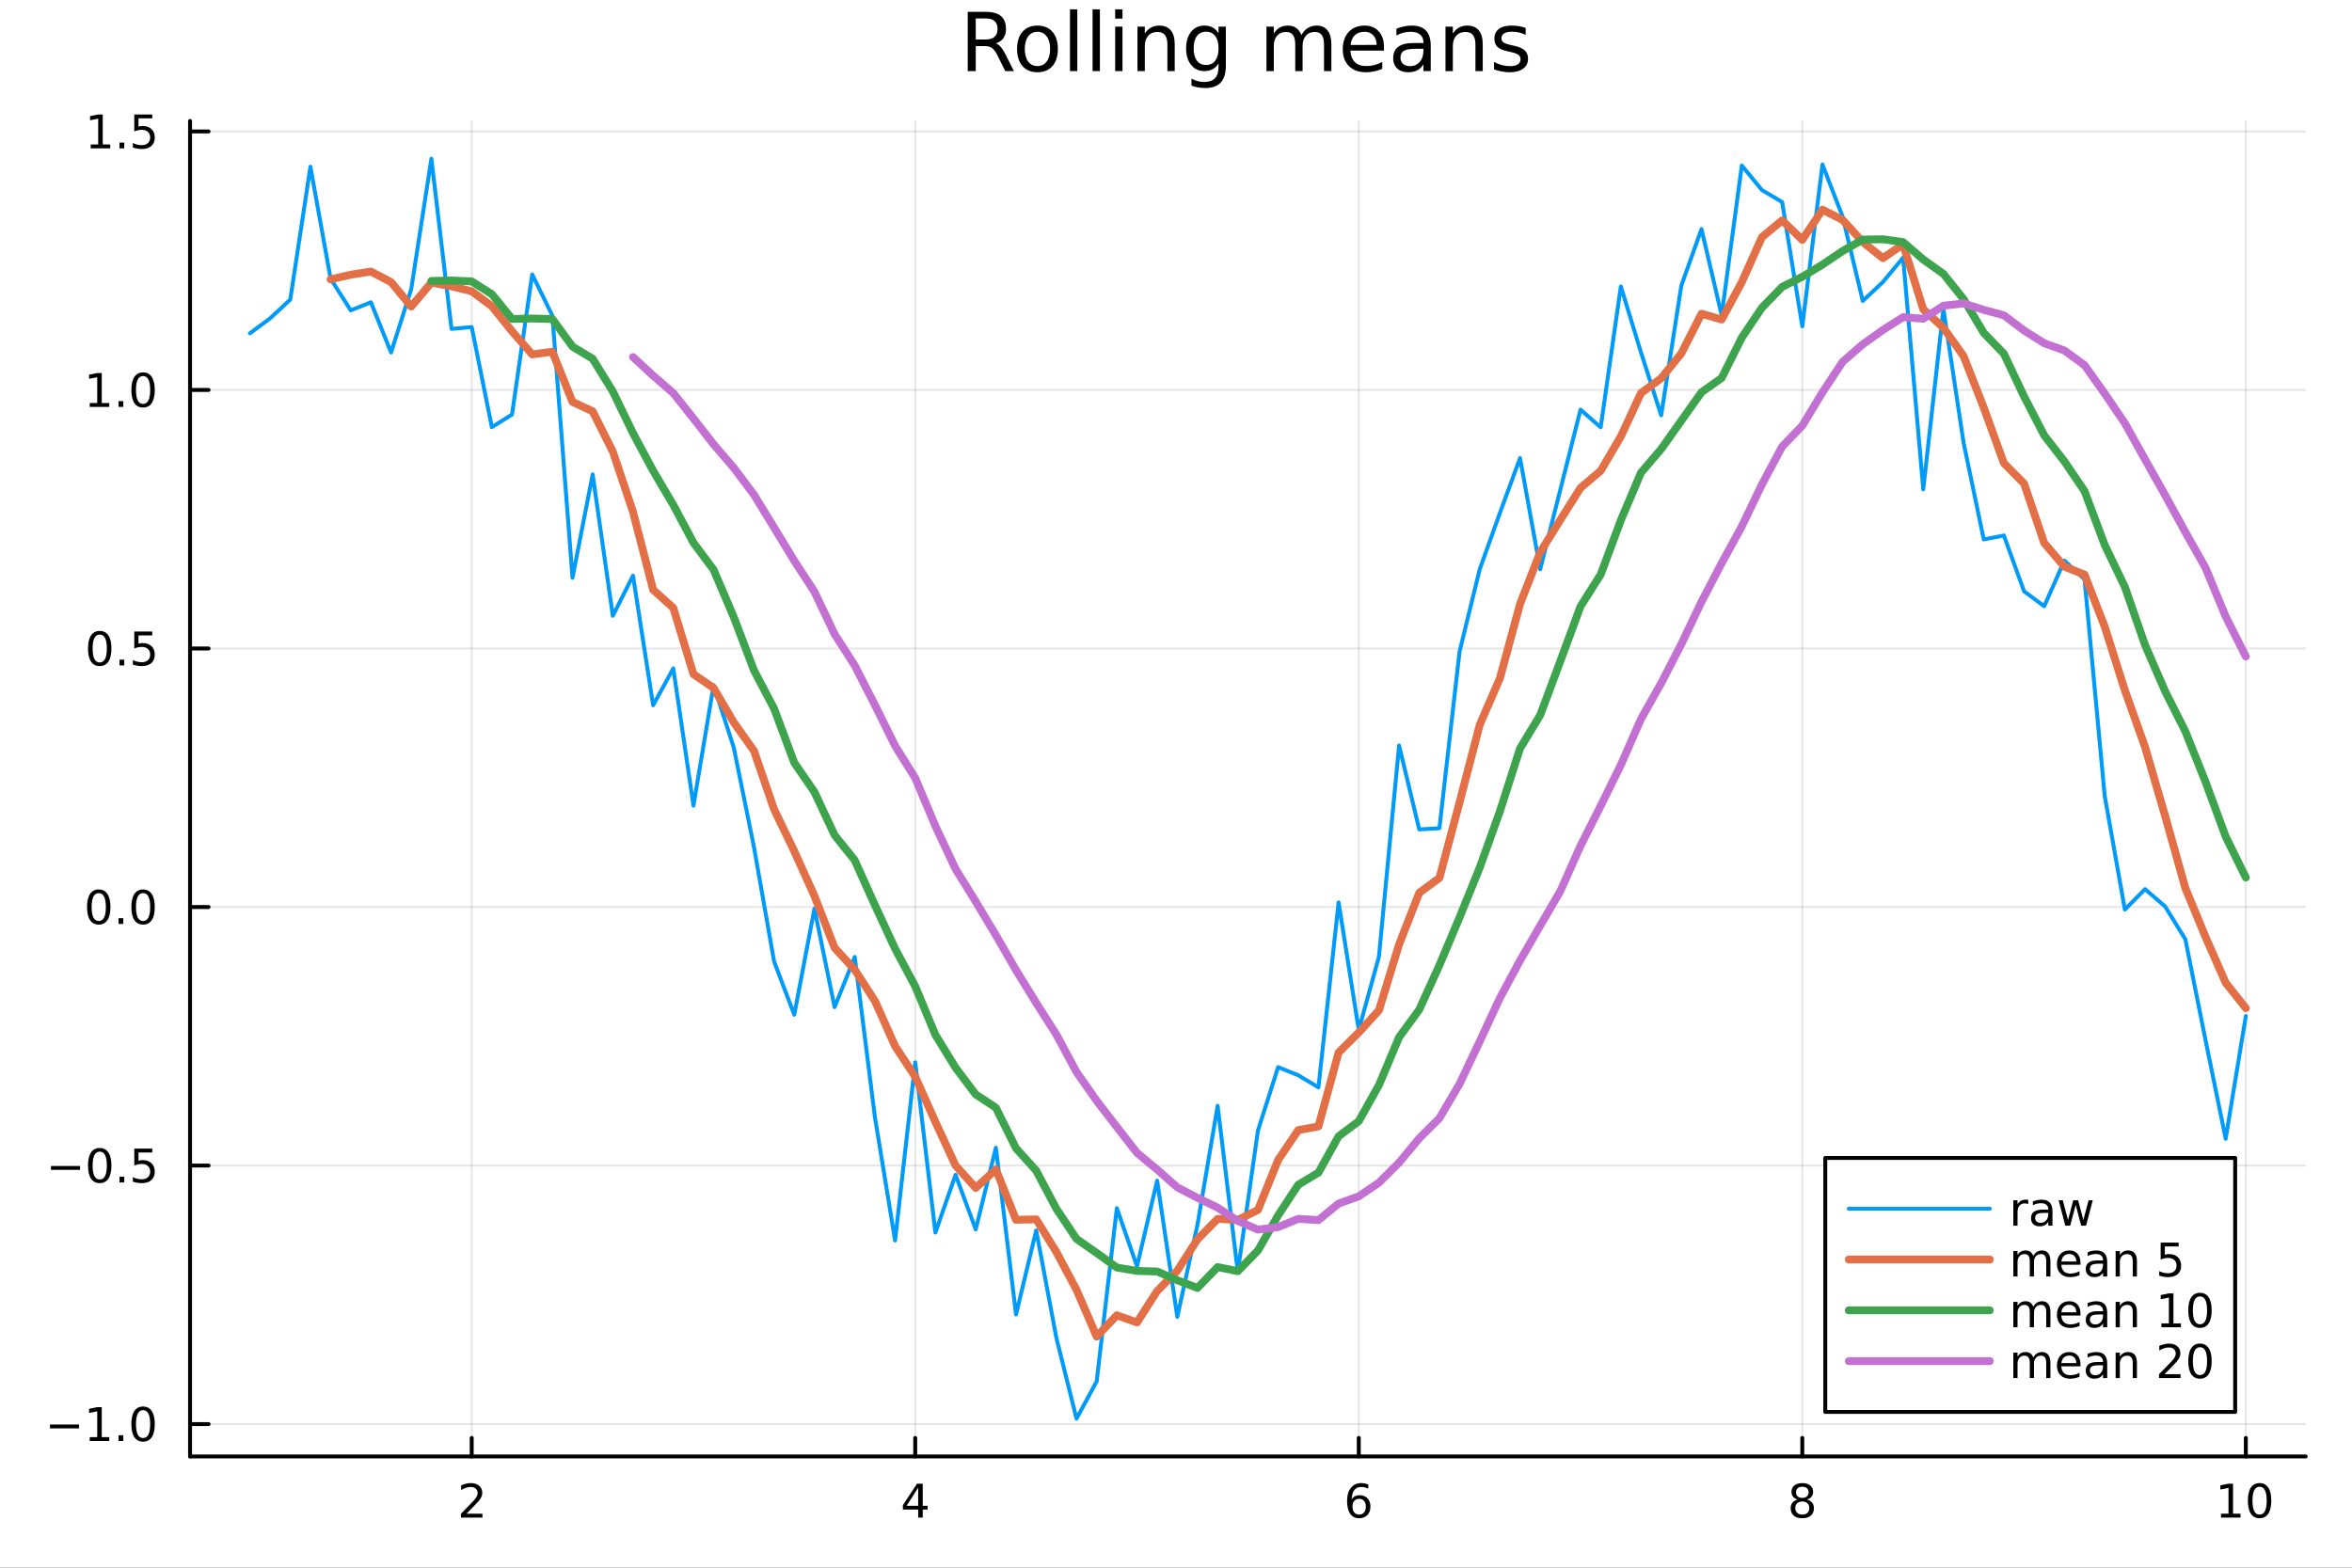 <?xml version="1.0" encoding="utf-8"?>
<svg xmlns="http://www.w3.org/2000/svg" xmlns:xlink="http://www.w3.org/1999/xlink" width="600" height="400" viewBox="0 0 2400 1600">
<rect x="0" y="0" width="2400" height="1600" fill="#333333" stroke="none"/>
<defs>
  <clipPath id="clip800">
    <rect x="0" y="0" width="2400" height="1600"/>
  </clipPath>
</defs>
<path clip-path="url(#clip800)" d="M0 1600 L2400 1600 L2400 0 L0 0  Z" fill="#ffffff" fill-rule="evenodd" fill-opacity="1"/>
<defs>
  <clipPath id="clip801">
    <rect x="480" y="0" width="1681" height="1600"/>
  </clipPath>
</defs>
<path clip-path="url(#clip800)" d="M193.936 1486.45 L2352.76 1486.45 L2352.76 123.472 L193.936 123.472  Z" fill="#ffffff" fill-rule="evenodd" fill-opacity="1"/>
<defs>
  <clipPath id="clip802">
    <rect x="193" y="123" width="2160" height="1364"/>
  </clipPath>
</defs>
<polyline clip-path="url(#clip802)" style="stroke:#000000; stroke-linecap:round; stroke-linejoin:round; stroke-width:2; stroke-opacity:0.1; fill:none" points="481.326,1486.45 481.326,123.472 "/>
<polyline clip-path="url(#clip802)" style="stroke:#000000; stroke-linecap:round; stroke-linejoin:round; stroke-width:2; stroke-opacity:0.1; fill:none" points="933.909,1486.45 933.909,123.472 "/>
<polyline clip-path="url(#clip802)" style="stroke:#000000; stroke-linecap:round; stroke-linejoin:round; stroke-width:2; stroke-opacity:0.1; fill:none" points="1386.49,1486.45 1386.49,123.472 "/>
<polyline clip-path="url(#clip802)" style="stroke:#000000; stroke-linecap:round; stroke-linejoin:round; stroke-width:2; stroke-opacity:0.1; fill:none" points="1839.07,1486.45 1839.07,123.472 "/>
<polyline clip-path="url(#clip802)" style="stroke:#000000; stroke-linecap:round; stroke-linejoin:round; stroke-width:2; stroke-opacity:0.1; fill:none" points="2291.66,1486.45 2291.66,123.472 "/>
<polyline clip-path="url(#clip800)" style="stroke:#000000; stroke-linecap:round; stroke-linejoin:round; stroke-width:4; stroke-opacity:1; fill:none" points="193.936,1486.45 2352.76,1486.45 "/>
<polyline clip-path="url(#clip800)" style="stroke:#000000; stroke-linecap:round; stroke-linejoin:round; stroke-width:4; stroke-opacity:1; fill:none" points="481.326,1486.45 481.326,1467.55 "/>
<polyline clip-path="url(#clip800)" style="stroke:#000000; stroke-linecap:round; stroke-linejoin:round; stroke-width:4; stroke-opacity:1; fill:none" points="933.909,1486.45 933.909,1467.55 "/>
<polyline clip-path="url(#clip800)" style="stroke:#000000; stroke-linecap:round; stroke-linejoin:round; stroke-width:4; stroke-opacity:1; fill:none" points="1386.49,1486.45 1386.49,1467.55 "/>
<polyline clip-path="url(#clip800)" style="stroke:#000000; stroke-linecap:round; stroke-linejoin:round; stroke-width:4; stroke-opacity:1; fill:none" points="1839.07,1486.45 1839.07,1467.55 "/>
<polyline clip-path="url(#clip800)" style="stroke:#000000; stroke-linecap:round; stroke-linejoin:round; stroke-width:4; stroke-opacity:1; fill:none" points="2291.66,1486.45 2291.66,1467.55 "/>
<path clip-path="url(#clip800)" d="M475.979 1544.91 L492.298 1544.91 L492.298 1548.85 L470.354 1548.85 L470.354 1544.91 Q473.016 1542.16 477.599 1537.53 Q482.206 1532.88 483.386 1531.53 Q485.632 1529.01 486.511 1527.27 Q487.414 1525.51 487.414 1523.82 Q487.414 1521.07 485.47 1519.33 Q483.548 1517.6 480.446 1517.6 Q478.247 1517.6 475.794 1518.36 Q473.363 1519.13 470.585 1520.68 L470.585 1515.95 Q473.409 1514.82 475.863 1514.24 Q478.317 1513.66 480.354 1513.66 Q485.724 1513.66 488.919 1516.35 Q492.113 1519.03 492.113 1523.52 Q492.113 1525.65 491.303 1527.57 Q490.516 1529.47 488.409 1532.07 Q487.831 1532.74 484.729 1535.95 Q481.627 1539.15 475.979 1544.91 Z" fill="#000000" fill-rule="nonzero" fill-opacity="1" /><path clip-path="url(#clip800)" d="M936.918 1518.36 L925.113 1536.81 L936.918 1536.81 L936.918 1518.36 M935.691 1514.29 L941.571 1514.29 L941.571 1536.81 L946.501 1536.81 L946.501 1540.7 L941.571 1540.7 L941.571 1548.85 L936.918 1548.85 L936.918 1540.7 L921.316 1540.7 L921.316 1536.19 L935.691 1514.29 Z" fill="#000000" fill-rule="nonzero" fill-opacity="1" /><path clip-path="url(#clip800)" d="M1386.9 1529.7 Q1383.75 1529.7 1381.9 1531.86 Q1380.07 1534.01 1380.07 1537.76 Q1380.07 1541.49 1381.9 1543.66 Q1383.75 1545.82 1386.9 1545.82 Q1390.04 1545.82 1391.87 1543.66 Q1393.73 1541.49 1393.73 1537.76 Q1393.73 1534.01 1391.87 1531.86 Q1390.04 1529.7 1386.9 1529.7 M1396.18 1515.05 L1396.18 1519.31 Q1394.42 1518.48 1392.61 1518.04 Q1390.83 1517.6 1389.07 1517.6 Q1384.44 1517.6 1381.99 1520.72 Q1379.56 1523.85 1379.21 1530.17 Q1380.58 1528.15 1382.64 1527.09 Q1384.7 1526 1387.17 1526 Q1392.38 1526 1395.39 1529.17 Q1398.42 1532.32 1398.42 1537.76 Q1398.42 1543.08 1395.28 1546.3 Q1392.13 1549.52 1386.9 1549.52 Q1380.9 1549.52 1377.73 1544.94 Q1374.56 1540.33 1374.56 1531.6 Q1374.56 1523.41 1378.45 1518.55 Q1382.34 1513.66 1388.89 1513.66 Q1390.65 1513.66 1392.43 1514.01 Q1394.23 1514.36 1396.18 1515.05 Z" fill="#000000" fill-rule="nonzero" fill-opacity="1" /><path clip-path="url(#clip800)" d="M1839.07 1532.44 Q1835.74 1532.44 1833.82 1534.22 Q1831.92 1536 1831.92 1539.13 Q1831.92 1542.25 1833.82 1544.03 Q1835.74 1545.82 1839.07 1545.82 Q1842.41 1545.82 1844.33 1544.03 Q1846.25 1542.23 1846.25 1539.13 Q1846.25 1536 1844.33 1534.22 Q1842.43 1532.44 1839.07 1532.44 M1834.4 1530.45 Q1831.39 1529.7 1829.7 1527.64 Q1828.03 1525.58 1828.03 1522.62 Q1828.03 1518.48 1830.97 1516.07 Q1833.94 1513.66 1839.07 1513.66 Q1844.24 1513.66 1847.18 1516.07 Q1850.12 1518.48 1850.12 1522.62 Q1850.12 1525.58 1848.43 1527.64 Q1846.76 1529.7 1843.77 1530.45 Q1847.15 1531.23 1849.03 1533.52 Q1850.93 1535.82 1850.93 1539.13 Q1850.93 1544.15 1847.85 1546.83 Q1844.79 1549.52 1839.07 1549.52 Q1833.36 1549.52 1830.28 1546.83 Q1827.22 1544.15 1827.22 1539.13 Q1827.22 1535.82 1829.12 1533.52 Q1831.02 1531.23 1834.4 1530.45 M1832.69 1523.06 Q1832.69 1525.75 1834.35 1527.25 Q1836.04 1528.76 1839.07 1528.76 Q1842.08 1528.76 1843.77 1527.25 Q1845.49 1525.75 1845.49 1523.06 Q1845.49 1520.38 1843.77 1518.87 Q1842.08 1517.37 1839.07 1517.37 Q1836.04 1517.37 1834.35 1518.87 Q1832.69 1520.38 1832.69 1523.06 Z" fill="#000000" fill-rule="nonzero" fill-opacity="1" /><path clip-path="url(#clip800)" d="M2266.34 1544.91 L2273.98 1544.91 L2273.98 1518.55 L2265.67 1520.21 L2265.67 1515.95 L2273.94 1514.29 L2278.61 1514.29 L2278.61 1544.91 L2286.25 1544.91 L2286.25 1548.85 L2266.34 1548.85 L2266.34 1544.91 Z" fill="#000000" fill-rule="nonzero" fill-opacity="1" /><path clip-path="url(#clip800)" d="M2305.7 1517.37 Q2302.09 1517.37 2300.26 1520.93 Q2298.45 1524.47 2298.45 1531.6 Q2298.45 1538.71 2300.26 1542.27 Q2302.09 1545.82 2305.7 1545.82 Q2309.33 1545.82 2311.14 1542.27 Q2312.96 1538.71 2312.96 1531.6 Q2312.96 1524.47 2311.14 1520.93 Q2309.33 1517.37 2305.7 1517.37 M2305.7 1513.66 Q2311.51 1513.66 2314.56 1518.27 Q2317.64 1522.85 2317.64 1531.6 Q2317.64 1540.33 2314.56 1544.94 Q2311.51 1549.52 2305.7 1549.52 Q2299.89 1549.52 2296.81 1544.94 Q2293.75 1540.33 2293.75 1531.6 Q2293.75 1522.85 2296.81 1518.27 Q2299.89 1513.66 2305.7 1513.66 Z" fill="#000000" fill-rule="nonzero" fill-opacity="1" /><polyline clip-path="url(#clip802)" style="stroke:#000000; stroke-linecap:round; stroke-linejoin:round; stroke-width:2; stroke-opacity:0.1; fill:none" points="193.936,1453.43 2352.76,1453.43 "/>
<polyline clip-path="url(#clip802)" style="stroke:#000000; stroke-linecap:round; stroke-linejoin:round; stroke-width:2; stroke-opacity:0.1; fill:none" points="193.936,1189.57 2352.76,1189.57 "/>
<polyline clip-path="url(#clip802)" style="stroke:#000000; stroke-linecap:round; stroke-linejoin:round; stroke-width:2; stroke-opacity:0.1; fill:none" points="193.936,925.712 2352.76,925.712 "/>
<polyline clip-path="url(#clip802)" style="stroke:#000000; stroke-linecap:round; stroke-linejoin:round; stroke-width:2; stroke-opacity:0.1; fill:none" points="193.936,661.851 2352.76,661.851 "/>
<polyline clip-path="url(#clip802)" style="stroke:#000000; stroke-linecap:round; stroke-linejoin:round; stroke-width:2; stroke-opacity:0.1; fill:none" points="193.936,397.99 2352.76,397.99 "/>
<polyline clip-path="url(#clip802)" style="stroke:#000000; stroke-linecap:round; stroke-linejoin:round; stroke-width:2; stroke-opacity:0.1; fill:none" points="193.936,134.129 2352.76,134.129 "/>
<polyline clip-path="url(#clip800)" style="stroke:#000000; stroke-linecap:round; stroke-linejoin:round; stroke-width:4; stroke-opacity:1; fill:none" points="193.936,1486.45 193.936,123.472 "/>
<polyline clip-path="url(#clip800)" style="stroke:#000000; stroke-linecap:round; stroke-linejoin:round; stroke-width:4; stroke-opacity:1; fill:none" points="193.936,1453.43 212.834,1453.43 "/>
<polyline clip-path="url(#clip800)" style="stroke:#000000; stroke-linecap:round; stroke-linejoin:round; stroke-width:4; stroke-opacity:1; fill:none" points="193.936,1189.57 212.834,1189.57 "/>
<polyline clip-path="url(#clip800)" style="stroke:#000000; stroke-linecap:round; stroke-linejoin:round; stroke-width:4; stroke-opacity:1; fill:none" points="193.936,925.712 212.834,925.712 "/>
<polyline clip-path="url(#clip800)" style="stroke:#000000; stroke-linecap:round; stroke-linejoin:round; stroke-width:4; stroke-opacity:1; fill:none" points="193.936,661.851 212.834,661.851 "/>
<polyline clip-path="url(#clip800)" style="stroke:#000000; stroke-linecap:round; stroke-linejoin:round; stroke-width:4; stroke-opacity:1; fill:none" points="193.936,397.99 212.834,397.99 "/>
<polyline clip-path="url(#clip800)" style="stroke:#000000; stroke-linecap:round; stroke-linejoin:round; stroke-width:4; stroke-opacity:1; fill:none" points="193.936,134.129 212.834,134.129 "/>
<path clip-path="url(#clip800)" d="M50.992 1453.88 L80.668 1453.88 L80.668 1457.82 L50.992 1457.82 L50.992 1453.88 Z" fill="#000000" fill-rule="nonzero" fill-opacity="1" /><path clip-path="url(#clip800)" d="M91.571 1466.78 L99.21 1466.78 L99.21 1440.41 L90.899 1442.08 L90.899 1437.82 L99.163 1436.15 L103.839 1436.15 L103.839 1466.78 L111.478 1466.78 L111.478 1470.71 L91.571 1470.71 L91.571 1466.78 Z" fill="#000000" fill-rule="nonzero" fill-opacity="1" /><path clip-path="url(#clip800)" d="M120.922 1464.83 L125.807 1464.83 L125.807 1470.71 L120.922 1470.71 L120.922 1464.83 Z" fill="#000000" fill-rule="nonzero" fill-opacity="1" /><path clip-path="url(#clip800)" d="M145.992 1439.23 Q142.381 1439.23 140.552 1442.8 Q138.746 1446.34 138.746 1453.47 Q138.746 1460.57 140.552 1464.14 Q142.381 1467.68 145.992 1467.68 Q149.626 1467.68 151.431 1464.14 Q153.26 1460.57 153.26 1453.47 Q153.26 1446.34 151.431 1442.8 Q149.626 1439.23 145.992 1439.23 M145.992 1435.53 Q151.802 1435.53 154.857 1440.13 Q157.936 1444.72 157.936 1453.47 Q157.936 1462.19 154.857 1466.8 Q151.802 1471.38 145.992 1471.38 Q140.181 1471.38 137.103 1466.8 Q134.047 1462.19 134.047 1453.47 Q134.047 1444.72 137.103 1440.13 Q140.181 1435.53 145.992 1435.53 Z" fill="#000000" fill-rule="nonzero" fill-opacity="1" /><path clip-path="url(#clip800)" d="M51.987 1190.02 L81.663 1190.02 L81.663 1193.96 L51.987 1193.96 L51.987 1190.02 Z" fill="#000000" fill-rule="nonzero" fill-opacity="1" /><path clip-path="url(#clip800)" d="M101.756 1175.37 Q98.145 1175.37 96.316 1178.94 Q94.51 1182.48 94.51 1189.61 Q94.51 1196.71 96.316 1200.28 Q98.145 1203.82 101.756 1203.82 Q105.39 1203.82 107.196 1200.28 Q109.024 1196.71 109.024 1189.61 Q109.024 1182.48 107.196 1178.94 Q105.39 1175.37 101.756 1175.37 M101.756 1171.67 Q107.566 1171.67 110.621 1176.27 Q113.7 1180.86 113.7 1189.61 Q113.7 1198.33 110.621 1202.94 Q107.566 1207.52 101.756 1207.52 Q95.946 1207.52 92.867 1202.94 Q89.811 1198.33 89.811 1189.61 Q89.811 1180.86 92.867 1176.27 Q95.946 1171.67 101.756 1171.67 Z" fill="#000000" fill-rule="nonzero" fill-opacity="1" /><path clip-path="url(#clip800)" d="M121.918 1200.97 L126.802 1200.97 L126.802 1206.85 L121.918 1206.85 L121.918 1200.97 Z" fill="#000000" fill-rule="nonzero" fill-opacity="1" /><path clip-path="url(#clip800)" d="M137.033 1172.29 L155.39 1172.29 L155.39 1176.23 L141.316 1176.23 L141.316 1184.7 Q142.334 1184.35 143.353 1184.19 Q144.371 1184.01 145.39 1184.01 Q151.177 1184.01 154.556 1187.18 Q157.936 1190.35 157.936 1195.76 Q157.936 1201.34 154.464 1204.45 Q150.992 1207.52 144.672 1207.52 Q142.496 1207.52 140.228 1207.15 Q137.982 1206.78 135.575 1206.04 L135.575 1201.34 Q137.658 1202.48 139.881 1203.03 Q142.103 1203.59 144.58 1203.59 Q148.584 1203.59 150.922 1201.48 Q153.26 1199.38 153.26 1195.76 Q153.26 1192.15 150.922 1190.05 Q148.584 1187.94 144.58 1187.94 Q142.705 1187.94 140.83 1188.36 Q138.978 1188.77 137.033 1189.65 L137.033 1172.29 Z" fill="#000000" fill-rule="nonzero" fill-opacity="1" /><path clip-path="url(#clip800)" d="M100.76 911.511 Q97.149 911.511 95.321 915.075 Q93.515 918.617 93.515 925.747 Q93.515 932.853 95.321 936.418 Q97.149 939.959 100.76 939.959 Q104.395 939.959 106.2 936.418 Q108.029 932.853 108.029 925.747 Q108.029 918.617 106.2 915.075 Q104.395 911.511 100.76 911.511 M100.76 907.807 Q106.571 907.807 109.626 912.413 Q112.705 916.997 112.705 925.747 Q112.705 934.473 109.626 939.08 Q106.571 943.663 100.76 943.663 Q94.95 943.663 91.871 939.08 Q88.816 934.473 88.816 925.747 Q88.816 916.997 91.871 912.413 Q94.95 907.807 100.76 907.807 Z" fill="#000000" fill-rule="nonzero" fill-opacity="1" /><path clip-path="url(#clip800)" d="M120.922 937.112 L125.807 937.112 L125.807 942.992 L120.922 942.992 L120.922 937.112 Z" fill="#000000" fill-rule="nonzero" fill-opacity="1" /><path clip-path="url(#clip800)" d="M145.992 911.511 Q142.381 911.511 140.552 915.075 Q138.746 918.617 138.746 925.747 Q138.746 932.853 140.552 936.418 Q142.381 939.959 145.992 939.959 Q149.626 939.959 151.431 936.418 Q153.26 932.853 153.26 925.747 Q153.26 918.617 151.431 915.075 Q149.626 911.511 145.992 911.511 M145.992 907.807 Q151.802 907.807 154.857 912.413 Q157.936 916.997 157.936 925.747 Q157.936 934.473 154.857 939.08 Q151.802 943.663 145.992 943.663 Q140.181 943.663 137.103 939.08 Q134.047 934.473 134.047 925.747 Q134.047 916.997 137.103 912.413 Q140.181 907.807 145.992 907.807 Z" fill="#000000" fill-rule="nonzero" fill-opacity="1" /><path clip-path="url(#clip800)" d="M101.756 647.65 Q98.145 647.65 96.316 651.214 Q94.51 654.756 94.51 661.886 Q94.51 668.992 96.316 672.557 Q98.145 676.099 101.756 676.099 Q105.39 676.099 107.196 672.557 Q109.024 668.992 109.024 661.886 Q109.024 654.756 107.196 651.214 Q105.39 647.65 101.756 647.65 M101.756 643.946 Q107.566 643.946 110.621 648.552 Q113.7 653.136 113.7 661.886 Q113.7 670.613 110.621 675.219 Q107.566 679.802 101.756 679.802 Q95.946 679.802 92.867 675.219 Q89.811 670.613 89.811 661.886 Q89.811 653.136 92.867 648.552 Q95.946 643.946 101.756 643.946 Z" fill="#000000" fill-rule="nonzero" fill-opacity="1" /><path clip-path="url(#clip800)" d="M121.918 673.251 L126.802 673.251 L126.802 679.131 L121.918 679.131 L121.918 673.251 Z" fill="#000000" fill-rule="nonzero" fill-opacity="1" /><path clip-path="url(#clip800)" d="M137.033 644.571 L155.39 644.571 L155.39 648.506 L141.316 648.506 L141.316 656.978 Q142.334 656.631 143.353 656.469 Q144.371 656.284 145.39 656.284 Q151.177 656.284 154.556 659.455 Q157.936 662.626 157.936 668.043 Q157.936 673.622 154.464 676.724 Q150.992 679.802 144.672 679.802 Q142.496 679.802 140.228 679.432 Q137.982 679.062 135.575 678.321 L135.575 673.622 Q137.658 674.756 139.881 675.312 Q142.103 675.867 144.58 675.867 Q148.584 675.867 150.922 673.761 Q153.26 671.654 153.26 668.043 Q153.26 664.432 150.922 662.326 Q148.584 660.219 144.58 660.219 Q142.705 660.219 140.83 660.636 Q138.978 661.052 137.033 661.932 L137.033 644.571 Z" fill="#000000" fill-rule="nonzero" fill-opacity="1" /><path clip-path="url(#clip800)" d="M91.571 411.335 L99.21 411.335 L99.21 384.969 L90.899 386.636 L90.899 382.377 L99.163 380.71 L103.839 380.71 L103.839 411.335 L111.478 411.335 L111.478 415.27 L91.571 415.27 L91.571 411.335 Z" fill="#000000" fill-rule="nonzero" fill-opacity="1" /><path clip-path="url(#clip800)" d="M120.922 409.391 L125.807 409.391 L125.807 415.27 L120.922 415.27 L120.922 409.391 Z" fill="#000000" fill-rule="nonzero" fill-opacity="1" /><path clip-path="url(#clip800)" d="M145.992 383.789 Q142.381 383.789 140.552 387.354 Q138.746 390.895 138.746 398.025 Q138.746 405.131 140.552 408.696 Q142.381 412.238 145.992 412.238 Q149.626 412.238 151.431 408.696 Q153.26 405.131 153.26 398.025 Q153.26 390.895 151.431 387.354 Q149.626 383.789 145.992 383.789 M145.992 380.085 Q151.802 380.085 154.857 384.692 Q157.936 389.275 157.936 398.025 Q157.936 406.752 154.857 411.358 Q151.802 415.941 145.992 415.941 Q140.181 415.941 137.103 411.358 Q134.047 406.752 134.047 398.025 Q134.047 389.275 137.103 384.692 Q140.181 380.085 145.992 380.085 Z" fill="#000000" fill-rule="nonzero" fill-opacity="1" /><path clip-path="url(#clip800)" d="M92.566 147.474 L100.205 147.474 L100.205 121.109 L91.895 122.775 L91.895 118.516 L100.159 116.849 L104.834 116.849 L104.834 147.474 L112.473 147.474 L112.473 151.409 L92.566 151.409 L92.566 147.474 Z" fill="#000000" fill-rule="nonzero" fill-opacity="1" /><path clip-path="url(#clip800)" d="M121.918 145.53 L126.802 145.53 L126.802 151.409 L121.918 151.409 L121.918 145.53 Z" fill="#000000" fill-rule="nonzero" fill-opacity="1" /><path clip-path="url(#clip800)" d="M137.033 116.849 L155.39 116.849 L155.39 120.785 L141.316 120.785 L141.316 129.257 Q142.334 128.909 143.353 128.747 Q144.371 128.562 145.39 128.562 Q151.177 128.562 154.556 131.734 Q157.936 134.905 157.936 140.321 Q157.936 145.9 154.464 149.002 Q150.992 152.081 144.672 152.081 Q142.496 152.081 140.228 151.71 Q137.982 151.34 135.575 150.599 L135.575 145.9 Q137.658 147.034 139.881 147.59 Q142.103 148.146 144.58 148.146 Q148.584 148.146 150.922 146.039 Q153.26 143.933 153.26 140.321 Q153.26 136.71 150.922 134.604 Q148.584 132.497 144.58 132.497 Q142.705 132.497 140.83 132.914 Q138.978 133.331 137.033 134.21 L137.033 116.849 Z" fill="#000000" fill-rule="nonzero" fill-opacity="1" /><path clip-path="url(#clip800)" d="M1016.15 44.22 Q1018.79 45.111 1021.26 48.028 Q1023.77 50.944 1026.28 56.048 L1034.59 72.576 L1025.8 72.576 L1018.06 57.061 Q1015.06 50.985 1012.22 49 Q1009.43 47.015 1004.57 47.015 L995.656 47.015 L995.656 72.576 L987.474 72.576 L987.474 12.096 L1005.95 12.096 Q1016.32 12.096 1021.42 16.43 Q1026.52 20.765 1026.52 29.515 Q1026.52 35.227 1023.85 38.994 Q1021.22 42.761 1016.15 44.22 M995.656 18.82 L995.656 40.29 L1005.95 40.29 Q1011.86 40.29 1014.86 37.576 Q1017.9 34.822 1017.9 29.515 Q1017.9 24.208 1014.86 21.535 Q1011.86 18.82 1005.95 18.82 L995.656 18.82 Z" fill="#000000" fill-rule="nonzero" fill-opacity="1" /><path clip-path="url(#clip800)" d="M1058.65 32.431 Q1052.65 32.431 1049.17 37.131 Q1045.69 41.789 1045.69 49.931 Q1045.69 58.074 1049.13 62.773 Q1052.61 67.431 1058.65 67.431 Q1064.6 67.431 1068.09 62.732 Q1071.57 58.033 1071.57 49.931 Q1071.57 41.87 1068.09 37.171 Q1064.6 32.431 1058.65 32.431 M1058.65 26.112 Q1068.37 26.112 1073.92 32.431 Q1079.47 38.751 1079.47 49.931 Q1079.47 61.071 1073.92 67.431 Q1068.37 73.751 1058.65 73.751 Q1048.89 73.751 1043.34 67.431 Q1037.83 61.071 1037.83 49.931 Q1037.83 38.751 1043.34 32.431 Q1048.89 26.112 1058.65 26.112 Z" fill="#000000" fill-rule="nonzero" fill-opacity="1" /><path clip-path="url(#clip800)" d="M1091.82 9.544 L1099.28 9.544 L1099.28 72.576 L1091.82 72.576 L1091.82 9.544 Z" fill="#000000" fill-rule="nonzero" fill-opacity="1" /><path clip-path="url(#clip800)" d="M1114.87 9.544 L1122.33 9.544 L1122.33 72.576 L1114.87 72.576 L1114.87 9.544 Z" fill="#000000" fill-rule="nonzero" fill-opacity="1" /><path clip-path="url(#clip800)" d="M1137.92 27.206 L1145.38 27.206 L1145.38 72.576 L1137.92 72.576 L1137.92 27.206 M1137.92 9.544 L1145.38 9.544 L1145.38 18.983 L1137.92 18.983 L1137.92 9.544 Z" fill="#000000" fill-rule="nonzero" fill-opacity="1" /><path clip-path="url(#clip800)" d="M1198.69 45.192 L1198.69 72.576 L1191.23 72.576 L1191.23 45.435 Q1191.23 38.994 1188.72 35.794 Q1186.21 32.594 1181.19 32.594 Q1175.15 32.594 1171.67 36.442 Q1168.18 40.29 1168.18 46.934 L1168.18 72.576 L1160.69 72.576 L1160.69 27.206 L1168.18 27.206 L1168.18 34.254 Q1170.86 30.163 1174.46 28.138 Q1178.11 26.112 1182.85 26.112 Q1190.67 26.112 1194.68 30.973 Q1198.69 35.794 1198.69 45.192 Z" fill="#000000" fill-rule="nonzero" fill-opacity="1" /><path clip-path="url(#clip800)" d="M1243.41 49.364 Q1243.41 41.263 1240.05 36.806 Q1236.73 32.35 1230.69 32.35 Q1224.69 32.35 1221.33 36.806 Q1218.01 41.263 1218.01 49.364 Q1218.01 57.426 1221.33 61.882 Q1224.69 66.338 1230.69 66.338 Q1236.73 66.338 1240.05 61.882 Q1243.41 57.426 1243.41 49.364 M1250.86 66.945 Q1250.86 78.531 1245.72 84.162 Q1240.57 89.833 1229.96 89.833 Q1226.03 89.833 1222.55 89.225 Q1219.06 88.658 1215.78 87.443 L1215.78 80.192 Q1219.06 81.974 1222.26 82.825 Q1225.46 83.675 1228.79 83.675 Q1236.12 83.675 1239.76 79.827 Q1243.41 76.019 1243.41 68.282 L1243.41 64.596 Q1241.1 68.606 1237.5 70.591 Q1233.89 72.576 1228.87 72.576 Q1220.52 72.576 1215.42 66.216 Q1210.31 59.856 1210.31 49.364 Q1210.31 38.832 1215.42 32.472 Q1220.52 26.112 1228.87 26.112 Q1233.89 26.112 1237.5 28.097 Q1241.1 30.082 1243.41 34.092 L1243.41 27.206 L1250.86 27.206 L1250.86 66.945 Z" fill="#000000" fill-rule="nonzero" fill-opacity="1" /><path clip-path="url(#clip800)" d="M1327.91 35.915 Q1330.71 30.892 1334.6 28.502 Q1338.48 26.112 1343.75 26.112 Q1350.84 26.112 1354.69 31.095 Q1358.54 36.037 1358.54 45.192 L1358.54 72.576 L1351.04 72.576 L1351.04 45.435 Q1351.04 38.913 1348.73 35.753 Q1346.42 32.594 1341.68 32.594 Q1335.89 32.594 1332.53 36.442 Q1329.17 40.29 1329.17 46.934 L1329.17 72.576 L1321.67 72.576 L1321.67 45.435 Q1321.67 38.873 1319.36 35.753 Q1317.06 32.594 1312.23 32.594 Q1306.52 32.594 1303.16 36.482 Q1299.8 40.331 1299.8 46.934 L1299.8 72.576 L1292.3 72.576 L1292.3 27.206 L1299.8 27.206 L1299.8 34.254 Q1302.35 30.082 1305.92 28.097 Q1309.48 26.112 1314.38 26.112 Q1319.32 26.112 1322.77 28.624 Q1326.25 31.135 1327.91 35.915 Z" fill="#000000" fill-rule="nonzero" fill-opacity="1" /><path clip-path="url(#clip800)" d="M1412.21 48.028 L1412.21 51.673 L1377.94 51.673 Q1378.43 59.37 1382.56 63.421 Q1386.73 67.431 1394.14 67.431 Q1398.44 67.431 1402.45 66.378 Q1406.5 65.325 1410.47 63.218 L1410.47 70.267 Q1406.46 71.968 1402.25 72.86 Q1398.03 73.751 1393.7 73.751 Q1382.84 73.751 1376.48 67.431 Q1370.16 61.112 1370.16 50.337 Q1370.16 39.197 1376.16 32.675 Q1382.19 26.112 1392.4 26.112 Q1401.56 26.112 1406.86 32.026 Q1412.21 37.9 1412.21 48.028 M1404.76 45.84 Q1404.68 39.723 1401.31 36.077 Q1397.99 32.431 1392.48 32.431 Q1386.24 32.431 1382.48 35.956 Q1378.75 39.48 1378.18 45.88 L1404.76 45.84 Z" fill="#000000" fill-rule="nonzero" fill-opacity="1" /><path clip-path="url(#clip800)" d="M1445.06 49.769 Q1436.03 49.769 1432.55 51.835 Q1429.06 53.901 1429.06 58.884 Q1429.06 62.854 1431.66 65.203 Q1434.29 67.512 1438.78 67.512 Q1444.98 67.512 1448.71 63.137 Q1452.48 58.722 1452.48 51.43 L1452.48 49.769 L1445.06 49.769 M1459.93 46.691 L1459.93 72.576 L1452.48 72.576 L1452.48 65.689 Q1449.92 69.821 1446.12 71.806 Q1442.31 73.751 1436.8 73.751 Q1429.83 73.751 1425.7 69.862 Q1421.61 65.933 1421.61 59.37 Q1421.61 51.714 1426.71 47.825 Q1431.86 43.936 1442.03 43.936 L1452.48 43.936 L1452.48 43.207 Q1452.48 38.062 1449.07 35.267 Q1445.71 32.431 1439.6 32.431 Q1435.71 32.431 1432.02 33.363 Q1428.33 34.295 1424.93 36.158 L1424.93 29.272 Q1429.02 27.692 1432.87 26.922 Q1436.72 26.112 1440.36 26.112 Q1450.21 26.112 1455.07 31.216 Q1459.93 36.32 1459.93 46.691 Z" fill="#000000" fill-rule="nonzero" fill-opacity="1" /><path clip-path="url(#clip800)" d="M1513 45.192 L1513 72.576 L1505.54 72.576 L1505.54 45.435 Q1505.54 38.994 1503.03 35.794 Q1500.52 32.594 1495.5 32.594 Q1489.46 32.594 1485.98 36.442 Q1482.49 40.29 1482.49 46.934 L1482.49 72.576 L1475 72.576 L1475 27.206 L1482.49 27.206 L1482.49 34.254 Q1485.17 30.163 1488.77 28.138 Q1492.42 26.112 1497.16 26.112 Q1504.98 26.112 1508.99 30.973 Q1513 35.794 1513 45.192 Z" fill="#000000" fill-rule="nonzero" fill-opacity="1" /><path clip-path="url(#clip800)" d="M1556.79 28.543 L1556.79 35.591 Q1553.63 33.971 1550.23 33.161 Q1546.82 32.35 1543.18 32.35 Q1537.63 32.35 1534.83 34.052 Q1532.08 35.753 1532.08 39.156 Q1532.08 41.749 1534.06 43.248 Q1536.05 44.706 1542.04 46.043 L1544.59 46.61 Q1552.53 48.311 1555.86 51.43 Q1559.22 54.509 1559.22 60.059 Q1559.22 66.378 1554.2 70.064 Q1549.21 73.751 1540.46 73.751 Q1536.82 73.751 1532.85 73.022 Q1528.92 72.333 1524.54 70.915 L1524.54 63.218 Q1528.67 65.365 1532.68 66.459 Q1536.7 67.512 1540.62 67.512 Q1545.89 67.512 1548.73 65.73 Q1551.56 63.907 1551.56 60.626 Q1551.56 57.588 1549.5 55.967 Q1547.47 54.347 1540.54 52.848 L1537.95 52.24 Q1531.02 50.782 1527.95 47.785 Q1524.87 44.746 1524.87 39.48 Q1524.87 33.08 1529.4 29.596 Q1533.94 26.112 1542.29 26.112 Q1546.42 26.112 1550.06 26.72 Q1553.71 27.327 1556.79 28.543 Z" fill="#000000" fill-rule="nonzero" fill-opacity="1" /><polyline clip-path="url(#clip802)" style="stroke:#009af9; stroke-linecap:round; stroke-linejoin:round; stroke-width:4; stroke-opacity:1; fill:none" points="255.035,340.154 275.607,324.922 296.179,305.789 316.751,170.176 337.322,284.343 357.894,316.746 378.466,308.511 399.038,359.756 419.61,295.08 440.182,162.047 460.754,335.661 481.326,333.828 501.898,435.945 522.47,423.102 543.042,280.036 563.614,322.086 584.186,589.684 604.758,484.18 625.33,628.516 645.902,587.486 666.474,719.835 687.046,682.132 707.617,822.3 728.189,699.239 748.761,763.058 769.333,864.433 789.905,981.322 810.477,1035.65 831.049,927.376 851.621,1027.93 872.193,976.654 892.765,1140.13 913.337,1266.06 933.909,1084.25 954.481,1257.96 975.053,1199.03 995.625,1254.77 1016.2,1171.37 1036.77,1341.59 1057.34,1255.73 1077.91,1365.36 1098.48,1447.87 1119.06,1409.87 1139.63,1233.09 1160.2,1292.39 1180.77,1204.96 1201.34,1344.01 1221.92,1249.92 1242.49,1128.61 1263.06,1298.01 1283.63,1153.85 1304.2,1089.12 1324.78,1097.45 1345.35,1109.81 1365.92,921.021 1386.49,1051.16 1407.06,976.477 1427.64,760.914 1448.21,846.512 1468.78,845.288 1489.35,664.992 1509.92,581.041 1530.5,523.545 1551.07,467.535 1571.64,581.026 1592.21,499.581 1612.78,418.102 1633.35,436.125 1653.93,292.332 1674.5,359.779 1695.07,423.838 1715.64,291.494 1736.21,233.751 1756.79,321.739 1777.36,168.963 1797.93,194.01 1818.5,206.2 1839.07,333.058 1859.65,167.875 1880.22,221.141 1900.79,307.086 1921.36,287.85 1941.93,262.939 1962.51,499.442 1983.08,315.305 2003.65,451.748 2024.22,550.54 2044.79,546.56 2065.37,603.496 2085.94,618.715 2106.51,572.153 2127.08,591.339 2147.65,812.287 2168.23,928.324 2188.8,907.469 2209.37,925.202 2229.94,958.66 2250.51,1061.41 2271.09,1162.24 2291.66,1037.03 "/>
<polyline clip-path="url(#clip802)" style="stroke:#e26f46; stroke-linecap:round; stroke-linejoin:round; stroke-width:8; stroke-opacity:1; fill:none" points="337.322,285.077 357.894,280.395 378.466,277.113 399.038,287.907 419.61,312.887 440.182,288.428 460.754,292.211 481.326,297.274 501.898,312.512 522.47,338.117 543.042,361.714 563.614,358.999 584.186,410.171 604.758,419.817 625.33,460.9 645.902,522.39 666.474,601.94 687.046,620.429 707.617,688.053 728.189,702.198 748.761,737.312 769.333,766.232 789.905,826.07 810.477,868.74 831.049,914.368 851.621,967.343 872.193,989.787 892.765,1021.55 913.337,1067.63 933.909,1099 954.481,1145.01 975.053,1189.49 995.625,1212.42 1016.2,1193.48 1036.77,1244.95 1057.34,1244.5 1077.91,1277.77 1098.48,1316.39 1119.06,1364.09 1139.63,1342.39 1160.2,1349.72 1180.77,1317.64 1201.34,1296.87 1221.92,1264.88 1242.49,1243.98 1263.06,1245.1 1283.63,1234.88 1304.2,1183.9 1324.78,1153.41 1345.35,1149.65 1365.92,1074.25 1386.49,1053.71 1407.06,1031.18 1427.64,963.877 1448.21,911.217 1468.78,896.07 1489.35,818.837 1509.92,739.749 1530.5,692.276 1551.07,616.48 1571.64,563.628 1592.21,530.546 1612.78,497.958 1633.35,480.474 1653.93,445.433 1674.5,401.184 1695.07,386.035 1715.64,360.714 1736.21,320.239 1756.79,326.12 1777.36,287.957 1797.93,241.991 1818.5,224.933 1839.07,244.794 1859.65,214.021 1880.22,224.457 1900.79,247.072 1921.36,263.402 1941.93,249.378 1962.51,315.692 1983.08,334.524 2003.65,363.457 2024.22,415.995 2044.79,472.719 2065.37,493.53 2085.94,554.212 2106.51,578.293 2127.08,586.452 2147.65,639.598 2168.23,704.563 2188.8,762.314 2209.37,832.924 2229.94,906.388 2250.51,956.214 2271.09,1003 2291.66,1028.91 "/>
<polyline clip-path="url(#clip802)" style="stroke:#3da44d; stroke-linecap:round; stroke-linejoin:round; stroke-width:8; stroke-opacity:1; fill:none" points="440.182,286.753 460.754,286.303 481.326,287.194 501.898,300.209 522.47,325.502 543.042,325.071 563.614,325.605 584.186,353.722 604.758,366.165 625.33,399.508 645.902,442.052 666.474,480.47 687.046,515.3 707.617,553.935 728.189,581.549 748.761,629.851 769.333,684.086 789.905,723.25 810.477,778.397 831.049,808.283 851.621,852.328 872.193,878.01 892.765,923.809 913.337,968.186 933.909,1006.69 954.481,1056.18 975.053,1089.64 995.625,1116.98 1016.2,1130.55 1036.77,1171.98 1057.34,1194.75 1077.91,1233.63 1098.48,1264.4 1119.06,1278.78 1139.63,1293.67 1160.2,1297.11 1180.77,1297.7 1201.34,1306.63 1221.92,1314.48 1242.49,1293.18 1263.06,1297.41 1283.63,1276.26 1304.2,1240.38 1324.78,1209.14 1345.35,1196.81 1365.92,1159.68 1386.49,1144.3 1407.06,1107.54 1427.64,1058.64 1448.21,1030.43 1468.78,985.161 1489.35,936.274 1509.92,885.467 1530.5,828.076 1551.07,763.849 1571.64,729.849 1592.21,674.691 1612.78,618.854 1633.35,586.375 1653.93,530.957 1674.5,482.406 1695.07,458.29 1715.64,429.336 1736.21,400.356 1756.79,385.777 1777.36,344.57 1797.93,314.013 1818.5,292.823 1839.07,282.517 1859.65,270.071 1880.22,256.207 1900.79,244.532 1921.36,244.167 1941.93,247.086 1962.51,264.856 1983.08,279.491 2003.65,305.264 2024.22,339.698 2044.79,361.048 2065.37,404.611 2085.94,444.368 2106.51,470.875 2127.08,501.224 2147.65,556.158 2168.23,599.046 2188.8,658.263 2209.37,705.608 2229.94,746.42 2250.51,797.906 2271.09,853.78 2291.66,895.611 "/>
<polyline clip-path="url(#clip802)" style="stroke:#c271d2; stroke-linecap:round; stroke-linejoin:round; stroke-width:8; stroke-opacity:1; fill:none" points="645.902,364.402 666.474,383.386 687.046,401.247 707.617,427.072 728.189,453.526 748.761,477.461 769.333,504.846 789.905,538.486 810.477,572.281 831.049,603.896 851.621,647.19 872.193,679.24 892.765,719.555 913.337,761.061 933.909,794.118 954.481,843.014 975.053,886.861 995.625,920.116 1016.2,954.476 1036.77,990.129 1057.34,1023.54 1077.91,1055.82 1098.48,1094.1 1119.06,1123.48 1139.63,1150.18 1160.2,1176.64 1180.77,1193.67 1201.34,1211.8 1221.92,1222.52 1242.49,1232.58 1263.06,1246.08 1283.63,1254.94 1304.2,1252.39 1324.78,1243.96 1345.35,1245.24 1365.92,1228.39 1386.49,1221 1407.06,1207.08 1427.64,1186.56 1448.21,1161.81 1468.78,1141.29 1489.35,1106.27 1509.92,1062.93 1530.5,1018.61 1551.07,980.331 1571.64,944.763 1592.21,909.494 1612.78,863.198 1633.35,822.509 1653.93,780.695 1674.5,733.783 1695.07,697.282 1715.64,657.401 1736.21,614.216 1756.79,574.813 1777.36,537.21 1797.93,494.352 1818.5,455.838 1839.07,434.446 1859.65,400.514 1880.22,369.306 1900.79,351.411 1921.36,336.751 1941.93,323.721 1962.51,325.317 1983.08,312.03 2003.65,309.639 2024.22,316.261 2044.79,321.782 2065.37,337.341 2085.94,350.288 2106.51,357.703 2127.08,372.695 2147.65,401.622 2168.23,431.951 2188.8,468.877 2209.37,505.436 2229.94,543.059 2250.51,579.477 2271.09,629.195 2291.66,669.99 "/>
<path clip-path="url(#clip800)" d="M1862.53 1441.02 L2280.8 1441.02 L2280.8 1181.82 L1862.53 1181.82  Z" fill="#ffffff" fill-rule="evenodd" fill-opacity="1"/>
<polyline clip-path="url(#clip800)" style="stroke:#000000; stroke-linecap:round; stroke-linejoin:round; stroke-width:4; stroke-opacity:1; fill:none" points="1862.53,1441.02 2280.8,1441.02 2280.8,1181.82 1862.53,1181.82 1862.53,1441.02 "/>
<polyline clip-path="url(#clip800)" style="stroke:#009af9; stroke-linecap:round; stroke-linejoin:round; stroke-width:4; stroke-opacity:1; fill:none" points="1886.52,1233.66 2030.44,1233.66 "/>
<path clip-path="url(#clip800)" d="M2069.61 1228.99 Q2068.89 1228.57 2068.04 1228.39 Q2067.2 1228.18 2066.18 1228.18 Q2062.57 1228.18 2060.63 1230.54 Q2058.71 1232.88 2058.71 1237.28 L2058.71 1250.94 L2054.43 1250.94 L2054.43 1225.01 L2058.71 1225.01 L2058.71 1229.04 Q2060.05 1226.68 2062.2 1225.54 Q2064.36 1224.38 2067.43 1224.38 Q2067.87 1224.38 2068.41 1224.45 Q2068.94 1224.5 2069.59 1224.62 L2069.61 1228.99 Z" fill="#000000" fill-rule="nonzero" fill-opacity="1" /><path clip-path="url(#clip800)" d="M2085.86 1237.9 Q2080.7 1237.9 2078.71 1239.08 Q2076.72 1240.26 2076.72 1243.11 Q2076.72 1245.38 2078.2 1246.72 Q2079.7 1248.04 2082.27 1248.04 Q2085.81 1248.04 2087.94 1245.54 Q2090.1 1243.02 2090.1 1238.85 L2090.1 1237.9 L2085.86 1237.9 M2094.36 1236.14 L2094.36 1250.94 L2090.1 1250.94 L2090.1 1247 Q2088.64 1249.36 2086.46 1250.5 Q2084.29 1251.61 2081.14 1251.61 Q2077.16 1251.61 2074.8 1249.38 Q2072.46 1247.14 2072.46 1243.39 Q2072.46 1239.01 2075.37 1236.79 Q2078.31 1234.57 2084.12 1234.57 L2090.1 1234.57 L2090.1 1234.15 Q2090.1 1231.21 2088.15 1229.62 Q2086.23 1228 2082.74 1228 Q2080.51 1228 2078.41 1228.53 Q2076.3 1229.06 2074.36 1230.13 L2074.36 1226.19 Q2076.69 1225.29 2078.89 1224.85 Q2081.09 1224.38 2083.18 1224.38 Q2088.8 1224.38 2091.58 1227.3 Q2094.36 1230.22 2094.36 1236.14 Z" fill="#000000" fill-rule="nonzero" fill-opacity="1" /><path clip-path="url(#clip800)" d="M2100.65 1225.01 L2104.91 1225.01 L2110.24 1245.24 L2115.54 1225.01 L2120.56 1225.01 L2125.88 1245.24 L2131.18 1225.01 L2135.44 1225.01 L2128.66 1250.94 L2123.64 1250.94 L2118.06 1229.69 L2112.46 1250.94 L2107.43 1250.94 L2100.65 1225.01 Z" fill="#000000" fill-rule="nonzero" fill-opacity="1" /><polyline clip-path="url(#clip800)" style="stroke:#e26f46; stroke-linecap:round; stroke-linejoin:round; stroke-width:8; stroke-opacity:1; fill:none" points="1886.52,1285.5 2030.44,1285.5 "/>
<path clip-path="url(#clip800)" d="M2074.77 1281.83 Q2076.37 1278.96 2078.59 1277.59 Q2080.81 1276.22 2083.82 1276.22 Q2087.87 1276.22 2090.07 1279.07 Q2092.27 1281.9 2092.27 1287.13 L2092.27 1302.78 L2087.99 1302.78 L2087.99 1287.27 Q2087.99 1283.54 2086.67 1281.73 Q2085.35 1279.93 2082.64 1279.93 Q2079.33 1279.93 2077.41 1282.13 Q2075.49 1284.33 2075.49 1288.12 L2075.49 1302.78 L2071.21 1302.78 L2071.21 1287.27 Q2071.21 1283.52 2069.89 1281.73 Q2068.57 1279.93 2065.81 1279.93 Q2062.55 1279.93 2060.63 1282.15 Q2058.71 1284.35 2058.71 1288.12 L2058.71 1302.78 L2054.43 1302.78 L2054.43 1276.85 L2058.71 1276.85 L2058.71 1280.88 Q2060.17 1278.49 2062.2 1277.36 Q2064.24 1276.22 2067.04 1276.22 Q2069.86 1276.22 2071.83 1277.66 Q2073.82 1279.09 2074.77 1281.83 Z" fill="#000000" fill-rule="nonzero" fill-opacity="1" /><path clip-path="url(#clip800)" d="M2122.94 1288.75 L2122.94 1290.83 L2103.36 1290.83 Q2103.64 1295.23 2106 1297.54 Q2108.38 1299.84 2112.62 1299.84 Q2115.07 1299.84 2117.36 1299.23 Q2119.68 1298.63 2121.95 1297.43 L2121.95 1301.46 Q2119.66 1302.43 2117.25 1302.94 Q2114.84 1303.45 2112.36 1303.45 Q2106.16 1303.45 2102.53 1299.84 Q2098.92 1296.22 2098.92 1290.07 Q2098.92 1283.7 2102.34 1279.97 Q2105.79 1276.22 2111.62 1276.22 Q2116.86 1276.22 2119.89 1279.6 Q2122.94 1282.96 2122.94 1288.75 M2118.68 1287.5 Q2118.64 1284 2116.72 1281.92 Q2114.82 1279.84 2111.67 1279.84 Q2108.11 1279.84 2105.95 1281.85 Q2103.82 1283.86 2103.5 1287.52 L2118.68 1287.5 Z" fill="#000000" fill-rule="nonzero" fill-opacity="1" /><path clip-path="url(#clip800)" d="M2141.72 1289.74 Q2136.55 1289.74 2134.56 1290.92 Q2132.57 1292.1 2132.57 1294.95 Q2132.57 1297.22 2134.05 1298.56 Q2135.56 1299.88 2138.13 1299.88 Q2141.67 1299.88 2143.8 1297.38 Q2145.95 1294.86 2145.95 1290.69 L2145.95 1289.74 L2141.72 1289.74 M2150.21 1287.98 L2150.21 1302.78 L2145.95 1302.78 L2145.95 1298.84 Q2144.49 1301.2 2142.32 1302.34 Q2140.14 1303.45 2136.99 1303.45 Q2133.01 1303.45 2130.65 1301.22 Q2128.31 1298.98 2128.31 1295.23 Q2128.31 1290.85 2131.23 1288.63 Q2134.17 1286.41 2139.98 1286.41 L2145.95 1286.41 L2145.95 1285.99 Q2145.95 1283.05 2144.01 1281.46 Q2142.09 1279.84 2138.59 1279.84 Q2136.37 1279.84 2134.26 1280.37 Q2132.16 1280.9 2130.21 1281.97 L2130.21 1278.03 Q2132.55 1277.13 2134.75 1276.69 Q2136.95 1276.22 2139.03 1276.22 Q2144.66 1276.22 2147.43 1279.14 Q2150.21 1282.06 2150.21 1287.98 Z" fill="#000000" fill-rule="nonzero" fill-opacity="1" /><path clip-path="url(#clip800)" d="M2180.54 1287.13 L2180.54 1302.78 L2176.28 1302.78 L2176.28 1287.27 Q2176.28 1283.59 2174.84 1281.76 Q2173.41 1279.93 2170.54 1279.93 Q2167.09 1279.93 2165.1 1282.13 Q2163.11 1284.33 2163.11 1288.12 L2163.11 1302.78 L2158.82 1302.78 L2158.82 1276.85 L2163.11 1276.85 L2163.11 1280.88 Q2164.63 1278.54 2166.69 1277.38 Q2168.78 1276.22 2171.48 1276.22 Q2175.95 1276.22 2178.24 1279 Q2180.54 1281.76 2180.54 1287.13 Z" fill="#000000" fill-rule="nonzero" fill-opacity="1" /><path clip-path="url(#clip800)" d="M2204.75 1268.22 L2223.1 1268.22 L2223.1 1272.15 L2209.03 1272.15 L2209.03 1280.62 Q2210.05 1280.28 2211.07 1280.11 Q2212.09 1279.93 2213.1 1279.93 Q2218.89 1279.93 2222.27 1283.1 Q2225.65 1286.27 2225.65 1291.69 Q2225.65 1297.27 2222.18 1300.37 Q2218.71 1303.45 2212.39 1303.45 Q2210.21 1303.45 2207.94 1303.08 Q2205.7 1302.71 2203.29 1301.97 L2203.29 1297.27 Q2205.37 1298.4 2207.6 1298.96 Q2209.82 1299.51 2212.29 1299.51 Q2216.3 1299.51 2218.64 1297.41 Q2220.98 1295.3 2220.98 1291.69 Q2220.98 1288.08 2218.64 1285.97 Q2216.3 1283.86 2212.29 1283.86 Q2210.42 1283.86 2208.54 1284.28 Q2206.69 1284.7 2204.75 1285.58 L2204.75 1268.22 Z" fill="#000000" fill-rule="nonzero" fill-opacity="1" /><polyline clip-path="url(#clip800)" style="stroke:#3da44d; stroke-linecap:round; stroke-linejoin:round; stroke-width:8; stroke-opacity:1; fill:none" points="1886.52,1337.34 2030.44,1337.34 "/>
<path clip-path="url(#clip800)" d="M2074.77 1333.67 Q2076.37 1330.8 2078.59 1329.43 Q2080.81 1328.06 2083.82 1328.06 Q2087.87 1328.06 2090.07 1330.91 Q2092.27 1333.74 2092.27 1338.97 L2092.27 1354.62 L2087.99 1354.62 L2087.99 1339.11 Q2087.99 1335.38 2086.67 1333.57 Q2085.35 1331.77 2082.64 1331.77 Q2079.33 1331.77 2077.41 1333.97 Q2075.49 1336.17 2075.49 1339.96 L2075.49 1354.62 L2071.21 1354.62 L2071.21 1339.11 Q2071.21 1335.36 2069.89 1333.57 Q2068.57 1331.77 2065.81 1331.77 Q2062.55 1331.77 2060.63 1333.99 Q2058.71 1336.19 2058.71 1339.96 L2058.71 1354.62 L2054.43 1354.62 L2054.43 1328.69 L2058.71 1328.69 L2058.71 1332.72 Q2060.17 1330.33 2062.2 1329.2 Q2064.24 1328.06 2067.04 1328.06 Q2069.86 1328.06 2071.83 1329.5 Q2073.82 1330.93 2074.77 1333.67 Z" fill="#000000" fill-rule="nonzero" fill-opacity="1" /><path clip-path="url(#clip800)" d="M2122.94 1340.59 L2122.94 1342.67 L2103.36 1342.67 Q2103.64 1347.07 2106 1349.38 Q2108.38 1351.68 2112.62 1351.68 Q2115.07 1351.68 2117.36 1351.07 Q2119.68 1350.47 2121.95 1349.27 L2121.95 1353.3 Q2119.66 1354.27 2117.25 1354.78 Q2114.84 1355.29 2112.36 1355.29 Q2106.16 1355.29 2102.53 1351.68 Q2098.92 1348.06 2098.92 1341.91 Q2098.92 1335.54 2102.34 1331.81 Q2105.79 1328.06 2111.62 1328.06 Q2116.86 1328.06 2119.89 1331.44 Q2122.94 1334.8 2122.94 1340.59 M2118.68 1339.34 Q2118.64 1335.84 2116.72 1333.76 Q2114.82 1331.68 2111.67 1331.68 Q2108.11 1331.68 2105.95 1333.69 Q2103.82 1335.7 2103.5 1339.36 L2118.68 1339.34 Z" fill="#000000" fill-rule="nonzero" fill-opacity="1" /><path clip-path="url(#clip800)" d="M2141.72 1341.58 Q2136.55 1341.58 2134.56 1342.76 Q2132.57 1343.94 2132.57 1346.79 Q2132.57 1349.06 2134.05 1350.4 Q2135.56 1351.72 2138.13 1351.72 Q2141.67 1351.72 2143.8 1349.22 Q2145.95 1346.7 2145.95 1342.53 L2145.95 1341.58 L2141.72 1341.58 M2150.21 1339.82 L2150.21 1354.62 L2145.95 1354.62 L2145.95 1350.68 Q2144.49 1353.04 2142.32 1354.18 Q2140.14 1355.29 2136.99 1355.29 Q2133.01 1355.29 2130.65 1353.06 Q2128.31 1350.82 2128.31 1347.07 Q2128.31 1342.69 2131.23 1340.47 Q2134.17 1338.25 2139.98 1338.25 L2145.95 1338.25 L2145.95 1337.83 Q2145.95 1334.89 2144.01 1333.3 Q2142.09 1331.68 2138.59 1331.68 Q2136.37 1331.68 2134.26 1332.21 Q2132.16 1332.74 2130.21 1333.81 L2130.21 1329.87 Q2132.55 1328.97 2134.75 1328.53 Q2136.95 1328.06 2139.03 1328.06 Q2144.66 1328.06 2147.43 1330.98 Q2150.21 1333.9 2150.21 1339.82 Z" fill="#000000" fill-rule="nonzero" fill-opacity="1" /><path clip-path="url(#clip800)" d="M2180.54 1338.97 L2180.54 1354.62 L2176.28 1354.62 L2176.28 1339.11 Q2176.28 1335.43 2174.84 1333.6 Q2173.41 1331.77 2170.54 1331.77 Q2167.09 1331.77 2165.1 1333.97 Q2163.11 1336.17 2163.11 1339.96 L2163.11 1354.62 L2158.82 1354.62 L2158.82 1328.69 L2163.11 1328.69 L2163.11 1332.72 Q2164.63 1330.38 2166.69 1329.22 Q2168.78 1328.06 2171.48 1328.06 Q2175.95 1328.06 2178.24 1330.84 Q2180.54 1333.6 2180.54 1338.97 Z" fill="#000000" fill-rule="nonzero" fill-opacity="1" /><path clip-path="url(#clip800)" d="M2205.51 1350.68 L2213.15 1350.68 L2213.15 1324.31 L2204.84 1325.98 L2204.84 1321.72 L2213.1 1320.06 L2217.78 1320.06 L2217.78 1350.68 L2225.42 1350.68 L2225.42 1354.62 L2205.51 1354.62 L2205.51 1350.68 Z" fill="#000000" fill-rule="nonzero" fill-opacity="1" /><path clip-path="url(#clip800)" d="M2244.86 1323.13 Q2241.25 1323.13 2239.42 1326.7 Q2237.62 1330.24 2237.62 1337.37 Q2237.62 1344.48 2239.42 1348.04 Q2241.25 1351.58 2244.86 1351.58 Q2248.5 1351.58 2250.3 1348.04 Q2252.13 1344.48 2252.13 1337.37 Q2252.13 1330.24 2250.3 1326.7 Q2248.5 1323.13 2244.86 1323.13 M2244.86 1319.43 Q2250.67 1319.43 2253.73 1324.04 Q2256.81 1328.62 2256.81 1337.37 Q2256.81 1346.1 2253.73 1350.7 Q2250.67 1355.29 2244.86 1355.29 Q2239.05 1355.29 2235.98 1350.7 Q2232.92 1346.1 2232.92 1337.37 Q2232.92 1328.62 2235.98 1324.04 Q2239.05 1319.43 2244.86 1319.43 Z" fill="#000000" fill-rule="nonzero" fill-opacity="1" /><polyline clip-path="url(#clip800)" style="stroke:#c271d2; stroke-linecap:round; stroke-linejoin:round; stroke-width:8; stroke-opacity:1; fill:none" points="1886.52,1389.18 2030.44,1389.18 "/>
<path clip-path="url(#clip800)" d="M2074.77 1385.51 Q2076.37 1382.64 2078.59 1381.27 Q2080.81 1379.9 2083.82 1379.9 Q2087.87 1379.9 2090.07 1382.75 Q2092.27 1385.58 2092.27 1390.81 L2092.27 1406.46 L2087.99 1406.46 L2087.99 1390.95 Q2087.99 1387.22 2086.67 1385.41 Q2085.35 1383.61 2082.64 1383.61 Q2079.33 1383.61 2077.41 1385.81 Q2075.49 1388.01 2075.49 1391.8 L2075.49 1406.46 L2071.21 1406.46 L2071.21 1390.95 Q2071.21 1387.2 2069.89 1385.41 Q2068.57 1383.61 2065.81 1383.61 Q2062.55 1383.61 2060.63 1385.83 Q2058.71 1388.03 2058.71 1391.8 L2058.71 1406.46 L2054.43 1406.46 L2054.43 1380.53 L2058.71 1380.53 L2058.71 1384.56 Q2060.17 1382.17 2062.2 1381.04 Q2064.24 1379.9 2067.04 1379.9 Q2069.86 1379.9 2071.83 1381.34 Q2073.82 1382.77 2074.77 1385.51 Z" fill="#000000" fill-rule="nonzero" fill-opacity="1" /><path clip-path="url(#clip800)" d="M2122.94 1392.43 L2122.94 1394.51 L2103.36 1394.51 Q2103.64 1398.91 2106 1401.22 Q2108.38 1403.52 2112.62 1403.52 Q2115.07 1403.52 2117.36 1402.91 Q2119.68 1402.31 2121.95 1401.11 L2121.95 1405.14 Q2119.66 1406.11 2117.25 1406.62 Q2114.84 1407.13 2112.36 1407.13 Q2106.16 1407.13 2102.53 1403.52 Q2098.92 1399.9 2098.92 1393.75 Q2098.92 1387.38 2102.34 1383.65 Q2105.79 1379.9 2111.62 1379.9 Q2116.86 1379.9 2119.89 1383.28 Q2122.94 1386.64 2122.94 1392.43 M2118.68 1391.18 Q2118.64 1387.68 2116.72 1385.6 Q2114.82 1383.52 2111.67 1383.52 Q2108.11 1383.52 2105.95 1385.53 Q2103.82 1387.54 2103.5 1391.2 L2118.68 1391.18 Z" fill="#000000" fill-rule="nonzero" fill-opacity="1" /><path clip-path="url(#clip800)" d="M2141.72 1393.42 Q2136.55 1393.42 2134.56 1394.6 Q2132.57 1395.78 2132.57 1398.63 Q2132.57 1400.9 2134.05 1402.24 Q2135.56 1403.56 2138.13 1403.56 Q2141.67 1403.56 2143.8 1401.06 Q2145.95 1398.54 2145.95 1394.37 L2145.95 1393.42 L2141.72 1393.42 M2150.21 1391.66 L2150.21 1406.46 L2145.95 1406.46 L2145.95 1402.52 Q2144.49 1404.88 2142.32 1406.02 Q2140.14 1407.13 2136.99 1407.13 Q2133.01 1407.13 2130.65 1404.9 Q2128.31 1402.66 2128.31 1398.91 Q2128.31 1394.53 2131.23 1392.31 Q2134.17 1390.09 2139.98 1390.09 L2145.95 1390.09 L2145.95 1389.67 Q2145.95 1386.73 2144.01 1385.14 Q2142.09 1383.52 2138.59 1383.52 Q2136.37 1383.52 2134.26 1384.05 Q2132.16 1384.58 2130.21 1385.65 L2130.21 1381.71 Q2132.55 1380.81 2134.75 1380.37 Q2136.95 1379.9 2139.03 1379.9 Q2144.66 1379.9 2147.43 1382.82 Q2150.21 1385.74 2150.21 1391.66 Z" fill="#000000" fill-rule="nonzero" fill-opacity="1" /><path clip-path="url(#clip800)" d="M2180.54 1390.81 L2180.54 1406.46 L2176.28 1406.46 L2176.28 1390.95 Q2176.28 1387.27 2174.84 1385.44 Q2173.41 1383.61 2170.54 1383.61 Q2167.09 1383.61 2165.1 1385.81 Q2163.11 1388.01 2163.11 1391.8 L2163.11 1406.46 L2158.82 1406.46 L2158.82 1380.53 L2163.11 1380.53 L2163.11 1384.56 Q2164.63 1382.22 2166.69 1381.06 Q2168.78 1379.9 2171.48 1379.9 Q2175.95 1379.9 2178.24 1382.68 Q2180.54 1385.44 2180.54 1390.81 Z" fill="#000000" fill-rule="nonzero" fill-opacity="1" /><path clip-path="url(#clip800)" d="M2208.73 1402.52 L2225.05 1402.52 L2225.05 1406.46 L2203.1 1406.46 L2203.1 1402.52 Q2205.77 1399.77 2210.35 1395.14 Q2214.96 1390.48 2216.14 1389.14 Q2218.38 1386.62 2219.26 1384.88 Q2220.17 1383.12 2220.17 1381.43 Q2220.17 1378.68 2218.22 1376.94 Q2216.3 1375.21 2213.2 1375.21 Q2211 1375.21 2208.54 1375.97 Q2206.11 1376.73 2203.34 1378.28 L2203.34 1373.56 Q2206.16 1372.43 2208.61 1371.85 Q2211.07 1371.27 2213.1 1371.27 Q2218.48 1371.27 2221.67 1373.96 Q2224.86 1376.64 2224.86 1381.13 Q2224.86 1383.26 2224.05 1385.18 Q2223.27 1387.08 2221.16 1389.67 Q2220.58 1390.34 2217.48 1393.56 Q2214.38 1396.76 2208.73 1402.52 Z" fill="#000000" fill-rule="nonzero" fill-opacity="1" /><path clip-path="url(#clip800)" d="M2244.86 1374.97 Q2241.25 1374.97 2239.42 1378.54 Q2237.62 1382.08 2237.62 1389.21 Q2237.62 1396.32 2239.42 1399.88 Q2241.25 1403.42 2244.86 1403.42 Q2248.5 1403.42 2250.3 1399.88 Q2252.13 1396.32 2252.13 1389.21 Q2252.13 1382.08 2250.3 1378.54 Q2248.5 1374.97 2244.86 1374.97 M2244.86 1371.27 Q2250.67 1371.27 2253.73 1375.88 Q2256.81 1380.46 2256.81 1389.21 Q2256.81 1397.94 2253.73 1402.54 Q2250.67 1407.13 2244.86 1407.13 Q2239.05 1407.13 2235.98 1402.54 Q2232.92 1397.94 2232.92 1389.21 Q2232.92 1380.46 2235.98 1375.88 Q2239.05 1371.27 2244.86 1371.27 Z" fill="#000000" fill-rule="nonzero" fill-opacity="1" /></svg>
